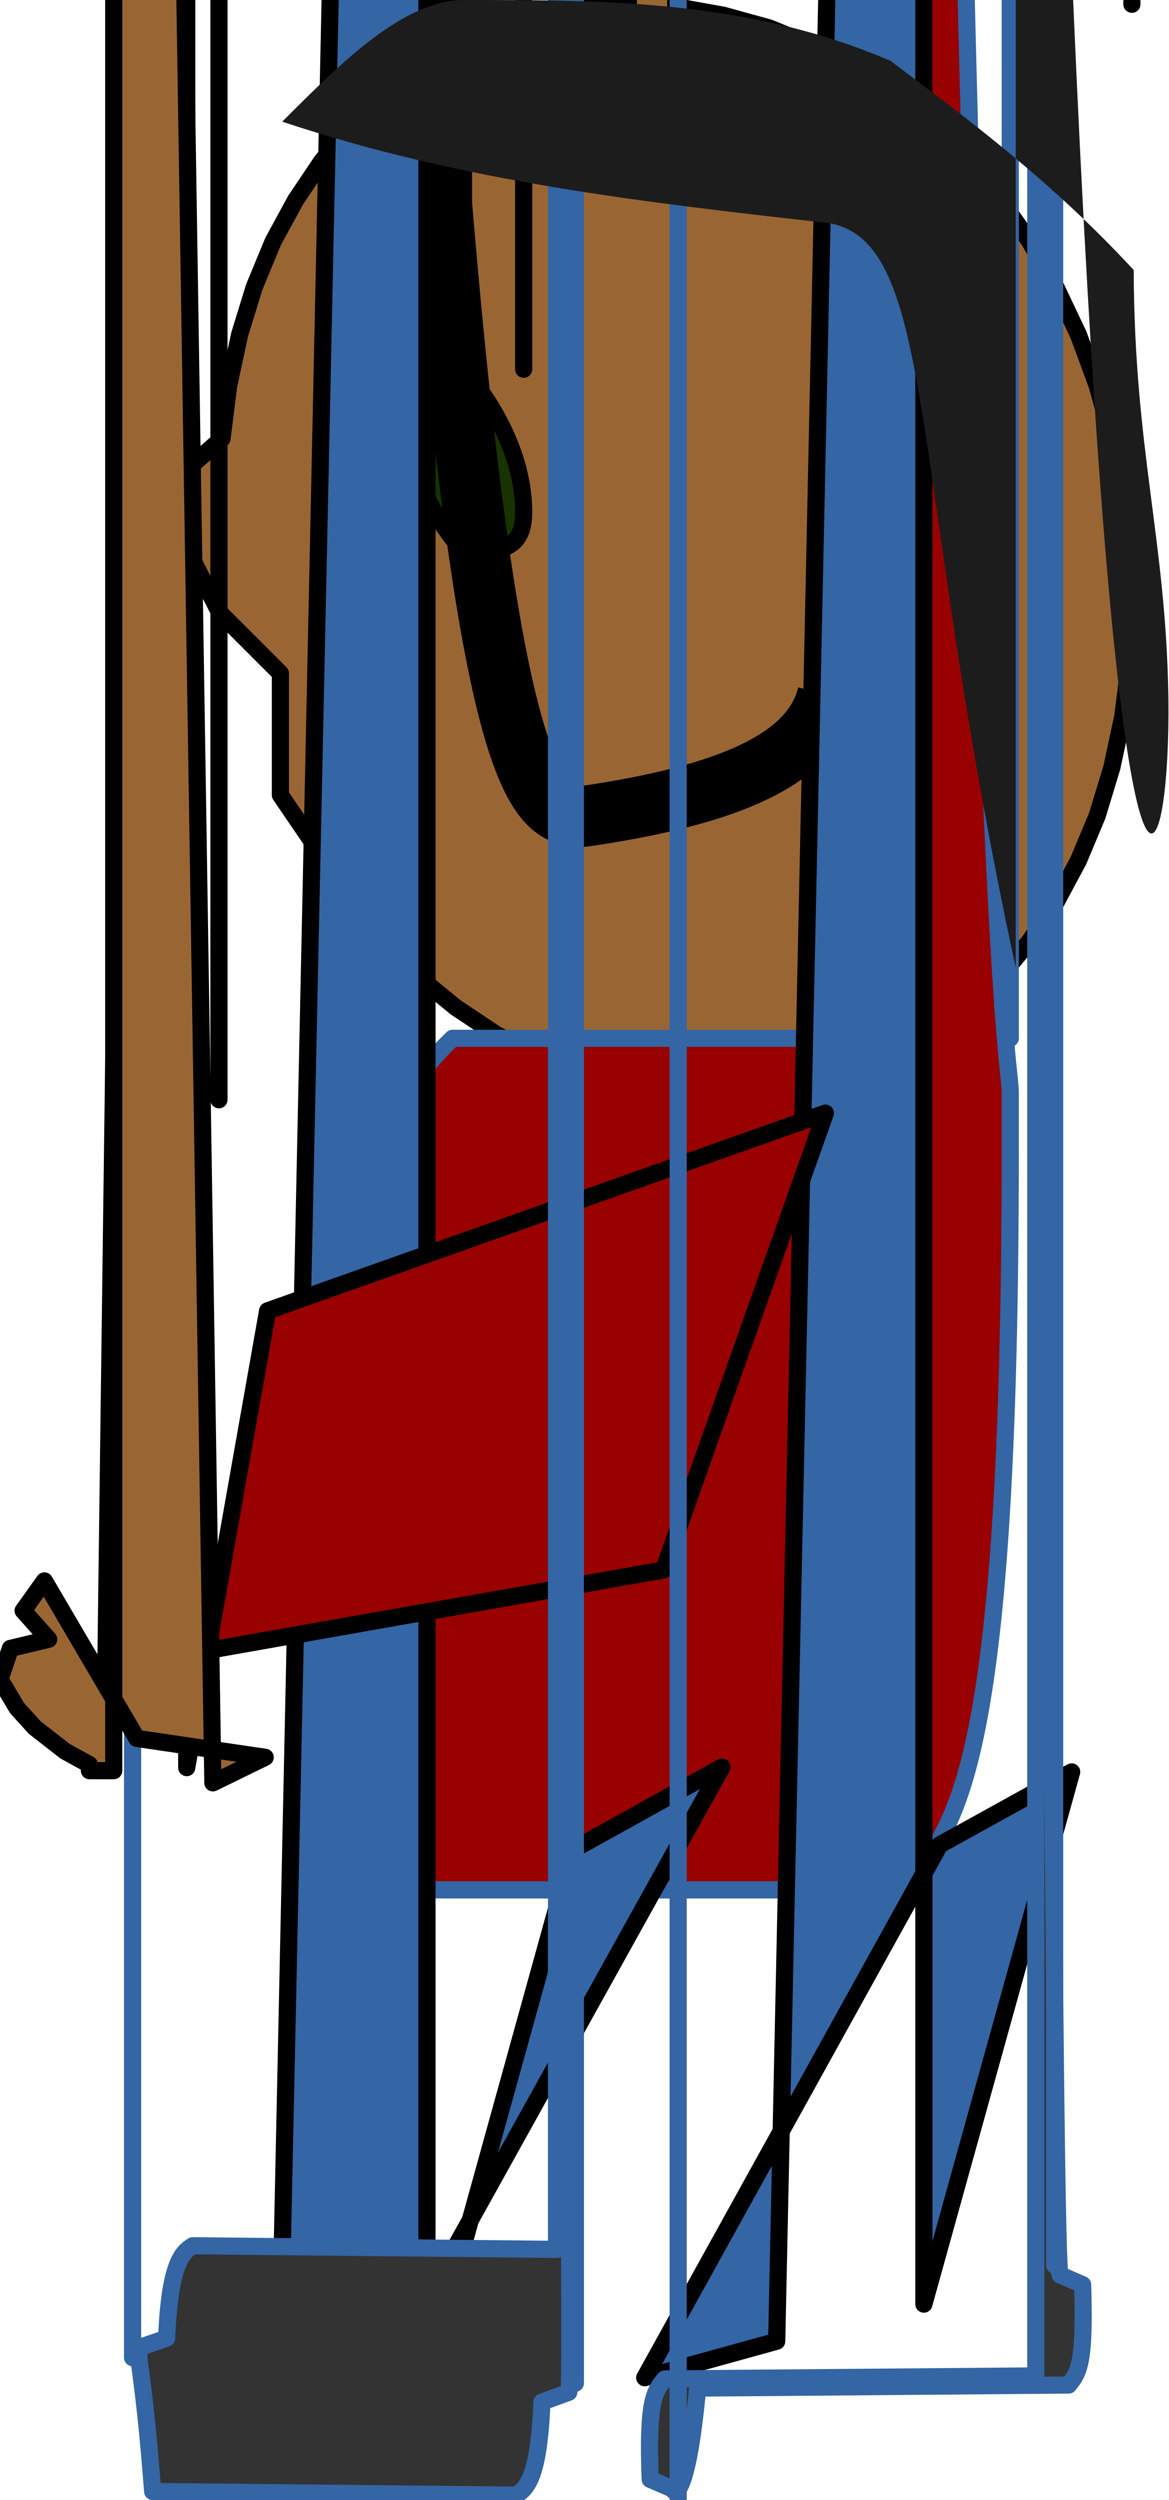 <?xml version="1.0" encoding="UTF-8"?>
<!DOCTYPE svg PUBLIC "-//W3C//DTD SVG 1.1//EN" "http://www.w3.org/Graphics/SVG/1.1/DTD/svg11.dtd">
<svg version="1.2" width="19.22mm" height="41.1mm" viewBox="2131 7474 1922 4110" preserveAspectRatio="xMidYMid" fill-rule="evenodd" stroke-width="28.222" stroke-linejoin="round" xmlns="http://www.w3.org/2000/svg" xmlns:ooo="http://xml.openoffice.org/svg/export" xmlns:xlink="http://www.w3.org/1999/xlink" xmlns:presentation="http://sun.com/xmlns/staroffice/presentation" xmlns:smil="http://www.w3.org/2001/SMIL20/" xmlns:anim="urn:oasis:names:tc:opendocument:xmlns:animation:1.0" xml:space="preserve">
 <defs class="ClipPathGroup">
  <clipPath id="presentation_clip_path" clipPathUnits="userSpaceOnUse">
   <rect x="2131" y="7474" width="1922" height="4110"/>
  </clipPath>
  <clipPath id="presentation_clip_path_shrink" clipPathUnits="userSpaceOnUse">
   <rect x="2132" y="7478" width="1919" height="4102"/>
  </clipPath>
 </defs>
 <defs class="TextShapeIndex">
  <g ooo:slide="id1" ooo:id-list="id3 id4 id5 id6 id7 id8 id9 id10 id11 id12 id13"/>
 </defs>
 <defs class="EmbeddedBulletChars">
  <g id="bullet-char-template-57356" transform="scale(0,-0)">
   <path d="M 580,1141 L 1163,571 580,0 -4,571 580,1141 Z"/>
  </g>
  <g id="bullet-char-template-57354" transform="scale(0,-0)">
   <path d="M 8,1128 L 1137,1128 1137,0 8,0 8,1128 Z"/>
  </g>
  <g id="bullet-char-template-10146" transform="scale(0,-0)">
   <path d="M 174,0 L 602,739 174,1481 1456,739 174,0 Z M 1358,739 L 309,1346 659,739 1358,739 Z"/>
  </g>
  <g id="bullet-char-template-10132" transform="scale(0,-0)">
   <path d="M 2015,739 L 1276,0 717,0 1260,543 174,543 174,936 1260,936 717,1481 1274,1481 2015,739 Z"/>
  </g>
  <g id="bullet-char-template-10007" transform="scale(0,-0)">
   <path d="M 0,-2 C -7,14 -16,27 -25,37 L 356,567 C 262,823 215,952 215,954 215,979 228,992 255,992 264,992 276,990 289,987 310,991 331,999 354,1012 L 381,999 492,748 772,1049 836,1024 860,1049 C 881,1039 901,1025 922,1006 886,937 835,863 770,784 769,783 710,716 594,584 L 774,223 C 774,196 753,168 711,139 L 727,119 C 717,90 699,76 672,76 641,76 570,178 457,381 L 164,-76 C 142,-110 111,-127 72,-127 30,-127 9,-110 8,-76 1,-67 -2,-52 -2,-32 -2,-23 -1,-13 0,-2 Z"/>
  </g>
  <g id="bullet-char-template-10004" transform="scale(0,-0)">
   <path d="M 285,-33 C 182,-33 111,30 74,156 52,228 41,333 41,471 41,549 55,616 82,672 116,743 169,778 240,778 293,778 328,747 346,684 L 369,508 C 377,444 397,411 428,410 L 1163,1116 C 1174,1127 1196,1133 1229,1133 1271,1133 1292,1118 1292,1087 L 1292,965 C 1292,929 1282,901 1262,881 L 442,47 C 390,-6 338,-33 285,-33 Z"/>
  </g>
  <g id="bullet-char-template-9679" transform="scale(0,-0)">
   <path d="M 813,0 C 632,0 489,54 383,161 276,268 223,411 223,592 223,773 276,916 383,1023 489,1130 632,1184 813,1184 992,1184 1136,1130 1245,1023 1353,916 1407,772 1407,592 1407,412 1353,268 1245,161 1136,54 992,0 813,0 Z"/>
  </g>
  <g id="bullet-char-template-8226" transform="scale(0,-0)">
   <path d="M 346,457 C 273,457 209,483 155,535 101,586 74,649 74,723 74,796 101,859 155,911 209,963 273,989 346,989 419,989 480,963 531,910 582,859 608,796 608,723 608,648 583,586 532,535 482,483 420,457 346,457 Z"/>
  </g>
  <g id="bullet-char-template-8211" transform="scale(0,-0)">
   <path d="M -4,459 L 1135,459 1135,606 -4,606 -4,459 Z"/>
  </g>
  <g id="bullet-char-template-61548" transform="scale(0,-0)">
   <path d="M 173,740 C 173,903 231,1043 346,1159 462,1274 601,1332 765,1332 928,1332 1067,1274 1183,1159 1299,1043 1357,903 1357,740 1357,577 1299,437 1183,322 1067,206 928,148 765,148 601,148 462,206 346,322 231,437 173,577 173,740 Z"/>
  </g>
 </defs>
 <defs class="TextEmbeddedBitmaps"/>
 <g class="SlideGroup">
  <g>
   <g id="container-id1">
    <g id="id1" class="Slide" clip-path="url(#presentation_clip_path)">
     <g class="Page">
      <g class="com.sun.star.drawing.PolyPolygonShape">
       <g id="id3">
        <rect class="BoundingBox" stroke="none" fill="none" x="2391" y="7480" width="1603" height="1804"/>
        <path fill="rgb(153,102,51)" stroke="none" d="M 3242,0 L 3164,7481 3088,7485 3015,7499 2946,7520 2880,7550 2818,7587 2760,7631 2708,7682 2660,7739 2617,7803 2580,7871 2549,7946 2525,8024 2507,8108 2496,8195 2392,8286 2492,8481 2592,8581 2592,8581 2592,8681 2592,8781 2660,8881 2708,8958 2760,9021 2818,9079 2880,9130 2946,9174 3015,9211 3088,9241 3164,9262 3242,9275 3320,9280 3396,9275 3469,9262 3538,9241 3604,9211 3666,9174 3724,9130 3776,9079 3824,9021 3867,8958 3904,8889 3935,8815 3959,8736 3977,8652 3988,8565 3992,8474 3988,8380 3977,8286 3959,8195 3935,8108 3904,8024 3867,7946 3824,7871 3776,7803 3724,7739 3666,7682 3604,7631 3538,7587 3469,7550 3396,7520 3320,7499 3242,7485 Z M 3992,7481 L 3992,7481 Z M 2491,7481 L 2491,9282 Z"/>
        <path fill="none" stroke="rgb(0,0,0)" d="M 3242,0 L 3164,7481 3088,7485 3015,7499 2946,7520 2880,7550 2818,7587 2760,7631 2708,7682 2660,7739 2617,7803 2580,7871 2549,7946 2525,8024 2507,8108 2496,8195 2392,8286 2492,8481 2592,8581 2592,8581 2592,8681 2592,8781 2660,8881 2708,8958 2760,9021 2818,9079 2880,9130 2946,9174 3015,9211 3088,9241 3164,9262 3242,9275 3320,9280 3396,9275 3469,9262 3538,9241 3604,9211 3666,9174 3724,9130 3776,9079 3824,9021 3867,8958 3904,8889 3935,8815 3959,8736 3977,8652 3988,8565 3992,8474 3988,8380 3977,8286 3959,8195 3935,8108 3904,8024 3867,7946 3824,7871 3776,7803 3724,7739 3666,7682 3604,7631 3538,7587 3469,7550 3396,7520 3320,7499 3242,7485 Z"/>
        <path fill="none" stroke="rgb(0,0,0)" d="M 3992,0 L 3992,7481 Z"/>
        <path fill="none" stroke="rgb(0,0,0)" d="M 2491,0 L 2491,9282 Z"/>
       </g>
      </g>
      <g class="com.sun.star.drawing.CustomShape">
       <g id="id4">
        <rect class="BoundingBox" stroke="none" fill="none" x="2790" y="8080" width="204" height="304"/>
        <path fill="rgb(25,51,0)" stroke="none" d="M 2893,0 C 2837,8081 2793,8081 2793,8146 2793,8231 2837,8316 2893,8381 2949,8381 2992,8381 2992,8316 2992,8231 2949,8146 2893,8081 Z M 2992,8081 L 2992,8081 Z M 2791,8081 L 2791,8382 Z"/>
        <path fill="none" stroke="rgb(0,0,0)" d="M 2893,0 C 2837,8081 2793,8081 2793,8146 2793,8231 2837,8316 2893,8381 2949,8381 2992,8381 2992,8316 2992,8231 2949,8146 2893,8081 Z"/>
        <path fill="none" stroke="rgb(0,0,0)" d="M 2992,0 L 2992,8081 Z"/>
        <path fill="none" stroke="rgb(0,0,0)" d="M 2791,0 L 2791,8382 Z"/>
       </g>
      </g>
      <g class="com.sun.star.drawing.OpenBezierShape">
       <g id="id5">
        <rect class="BoundingBox" stroke="none" fill="none" x="2542" y="8531" width="1001" height="328"/>
        <path fill="none" stroke="rgb(0,0,0)" stroke-width="100" stroke-linejoin="round" d="M 2592,0 C 2753,8781 2948,8816 3092,8816 3331,8781 3466,8722 3492,8616"/>
       </g>
      </g>
      <g class="com.sun.star.drawing.CustomShape">
       <g id="id6">
        <rect class="BoundingBox" stroke="none" fill="none" x="2690" y="9180" width="1104" height="1404"/>
        <path fill="rgb(153,0,0)" stroke="none" d="M 3609,0 C 3701,9181 3792,9181 3792,9272 L 3792,9364 C 3792,10398 3701,10489 3609,10581 L 2875,10581 C 2783,10581 2691,10581 2691,10489 L 2691,10398 C 2691,9364 2783,9272 2875,9181 L 3609,9181 Z M 3792,9181 L 3792,9181 Z M 2691,9181 L 2691,10582 Z"/>
        <path fill="none" stroke="rgb(52,101,164)" d="M 3609,0 C 3701,9181 3792,9181 3792,9272 L 3792,9364 C 3792,10398 3701,10489 3609,10581 L 2875,10581 C 2783,10581 2691,10581 2691,10489 L 2691,10398 C 2691,9364 2783,9272 2875,9181 L 3609,9181 Z"/>
        <path fill="none" stroke="rgb(52,101,164)" d="M 3792,0 L 3792,9181 Z"/>
        <path fill="none" stroke="rgb(52,101,164)" d="M 2691,0 L 2691,10582 Z"/>
       </g>
      </g>
      <g class="com.sun.star.drawing.CustomShape">
       <g id="id7">
        <rect class="BoundingBox" stroke="none" fill="none" x="2591" y="10378" width="729" height="1005"/>
        <path fill="rgb(52,101,164)" stroke="none" d="M 2833,0 L 2592,11313 2837,11245 3318,10379 3073,10515 2833,11381 Z"/>
        <path fill="none" stroke="rgb(0,0,0)" d="M 2833,0 L 2592,11313 2837,11245 3318,10379 3073,10515 2833,11381 Z"/>
       </g>
      </g>
      <g class="com.sun.star.drawing.CustomShape">
       <g id="id8">
        <rect class="BoundingBox" stroke="none" fill="none" x="3190" y="10386" width="705" height="999"/>
        <path fill="rgb(52,101,164)" stroke="none" d="M 3650,0 L 3408,11323 3191,11383 3676,10507 3893,10387 3650,11262 Z"/>
        <path fill="none" stroke="rgb(0,0,0)" d="M 3650,0 L 3408,11323 3191,11383 3676,10507 3893,10387 3650,11262 Z"/>
       </g>
      </g>
      <g class="com.sun.star.drawing.CustomShape">
       <g id="id9">
        <rect class="BoundingBox" stroke="none" fill="none" x="2304" y="9303" width="1186" height="1079"/>
        <path fill="rgb(153,0,0)" stroke="none" d="M 2438,0 L 2305,10217 3222,10055 3488,9304 2571,9629 2438,10380 Z"/>
        <path fill="none" stroke="rgb(0,0,0)" d="M 2438,0 L 2305,10217 3222,10055 3488,9304 2571,9629 2438,10380 Z"/>
       </g>
      </g>
      <g class="com.sun.star.drawing.CustomShape">
       <g id="id10">
        <rect class="BoundingBox" stroke="none" fill="none" x="2348" y="11169" width="731" height="405"/>
        <path fill="rgb(51,51,51)" stroke="none" d="M 3046,0 C 3062,11381 3072,11387 3066,11407 L 3022,11423 C 3017,11550 2996,11565 2980,11576 L 2382,11570 C 2366,11361 2355,11355 2361,11333 L 2405,11318 C 2410,11192 2432,11176 2448,11166 L 3046,11172 Z M 3077,11381 L 3077,11392 Z M 2349,11392 L 2349,11350 Z"/>
        <path fill="none" stroke="rgb(52,101,164)" d="M 3046,0 C 3062,11381 3072,11387 3066,11407 L 3022,11423 C 3017,11550 2996,11565 2980,11576 L 2382,11570 C 2366,11361 2355,11355 2361,11333 L 2405,11318 C 2410,11192 2432,11176 2448,11166 L 3046,11172 Z"/>
        <path fill="none" stroke="rgb(52,101,164)" d="M 3077,0 L 3077,11392 Z"/>
        <path fill="none" stroke="rgb(52,101,164)" d="M 2349,0 L 2349,11350 Z"/>
       </g>
      </g>
      <g class="com.sun.star.drawing.CustomShape">
       <g id="id11">
        <rect class="BoundingBox" stroke="none" fill="none" x="3198" y="11197" width="716" height="388"/>
        <path fill="rgb(51,51,51)" stroke="none" d="M 3834,0 C 3850,11207 3870,11203 3874,11214 L 3911,11230 C 3915,11359 3905,11374 3888,11395 L 3278,11400 C 3262,11573 3241,11577 3237,11566 L 3200,11550 C 3195,11421 3207,11405 3224,11385 L 3834,11380 Z M 3865,11207 L 3865,11198 Z M 3246,11198 L 3246,11583 Z"/>
        <path fill="none" stroke="rgb(52,101,164)" d="M 3834,0 C 3850,11207 3870,11203 3874,11214 L 3911,11230 C 3915,11359 3905,11374 3888,11395 L 3278,11400 C 3262,11573 3241,11577 3237,11566 L 3200,11550 C 3195,11421 3207,11405 3224,11385 L 3834,11380 Z"/>
        <path fill="none" stroke="rgb(52,101,164)" d="M 3865,0 L 3865,11198 Z"/>
        <path fill="none" stroke="rgb(52,101,164)" d="M 3246,0 L 3246,11583 Z"/>
       </g>
      </g>
      <g class="com.sun.star.drawing.PolyPolygonShape">
       <g id="id12">
        <rect class="BoundingBox" stroke="none" fill="none" x="2130" y="10072" width="439" height="335"/>
        <path fill="rgb(153,102,51)" stroke="none" d="M 2318,0 L 2481,10405 2567,10363 2356,10332 2204,10073 2169,10122 2211,10169 2148,10184 2131,10235 2159,10282 2188,10314 2238,10353 2278,10375 2278,10385 2278,10385 2318,10385 Z"/>
        <path fill="none" stroke="rgb(0,0,0)" d="M 2318,0 L 2481,10405 2567,10363 2356,10332 2204,10073 2169,10122 2211,10169 2148,10184 2131,10235 2159,10282 2188,10314 2238,10353 2278,10375 2278,10385 2278,10385 2318,10385 Z"/>
       </g>
      </g>
      <g class="com.sun.star.drawing.ClosedBezierShape">
       <g id="id13">
        <rect class="BoundingBox" stroke="none" fill="none" x="2595" y="7474" width="1459" height="1963"/>
        <path fill="rgb(28,28,28)" stroke="none" d="M 3801,0 C 3791,9436 4059,9175 4052,8621 4048,8360 3996,8216 3995,7918 3862,7774 3728,7674 3595,7574 3362,7474 3128,7474 2895,7474 2795,7474 2695,7574 2595,7674 2895,7774 3195,7807 3495,7841 3672,7874 3624,8245 3801,9065 Z"/>
       </g>
      </g>
     </g>
    </g>
   </g>
  </g>
 </g>
</svg>